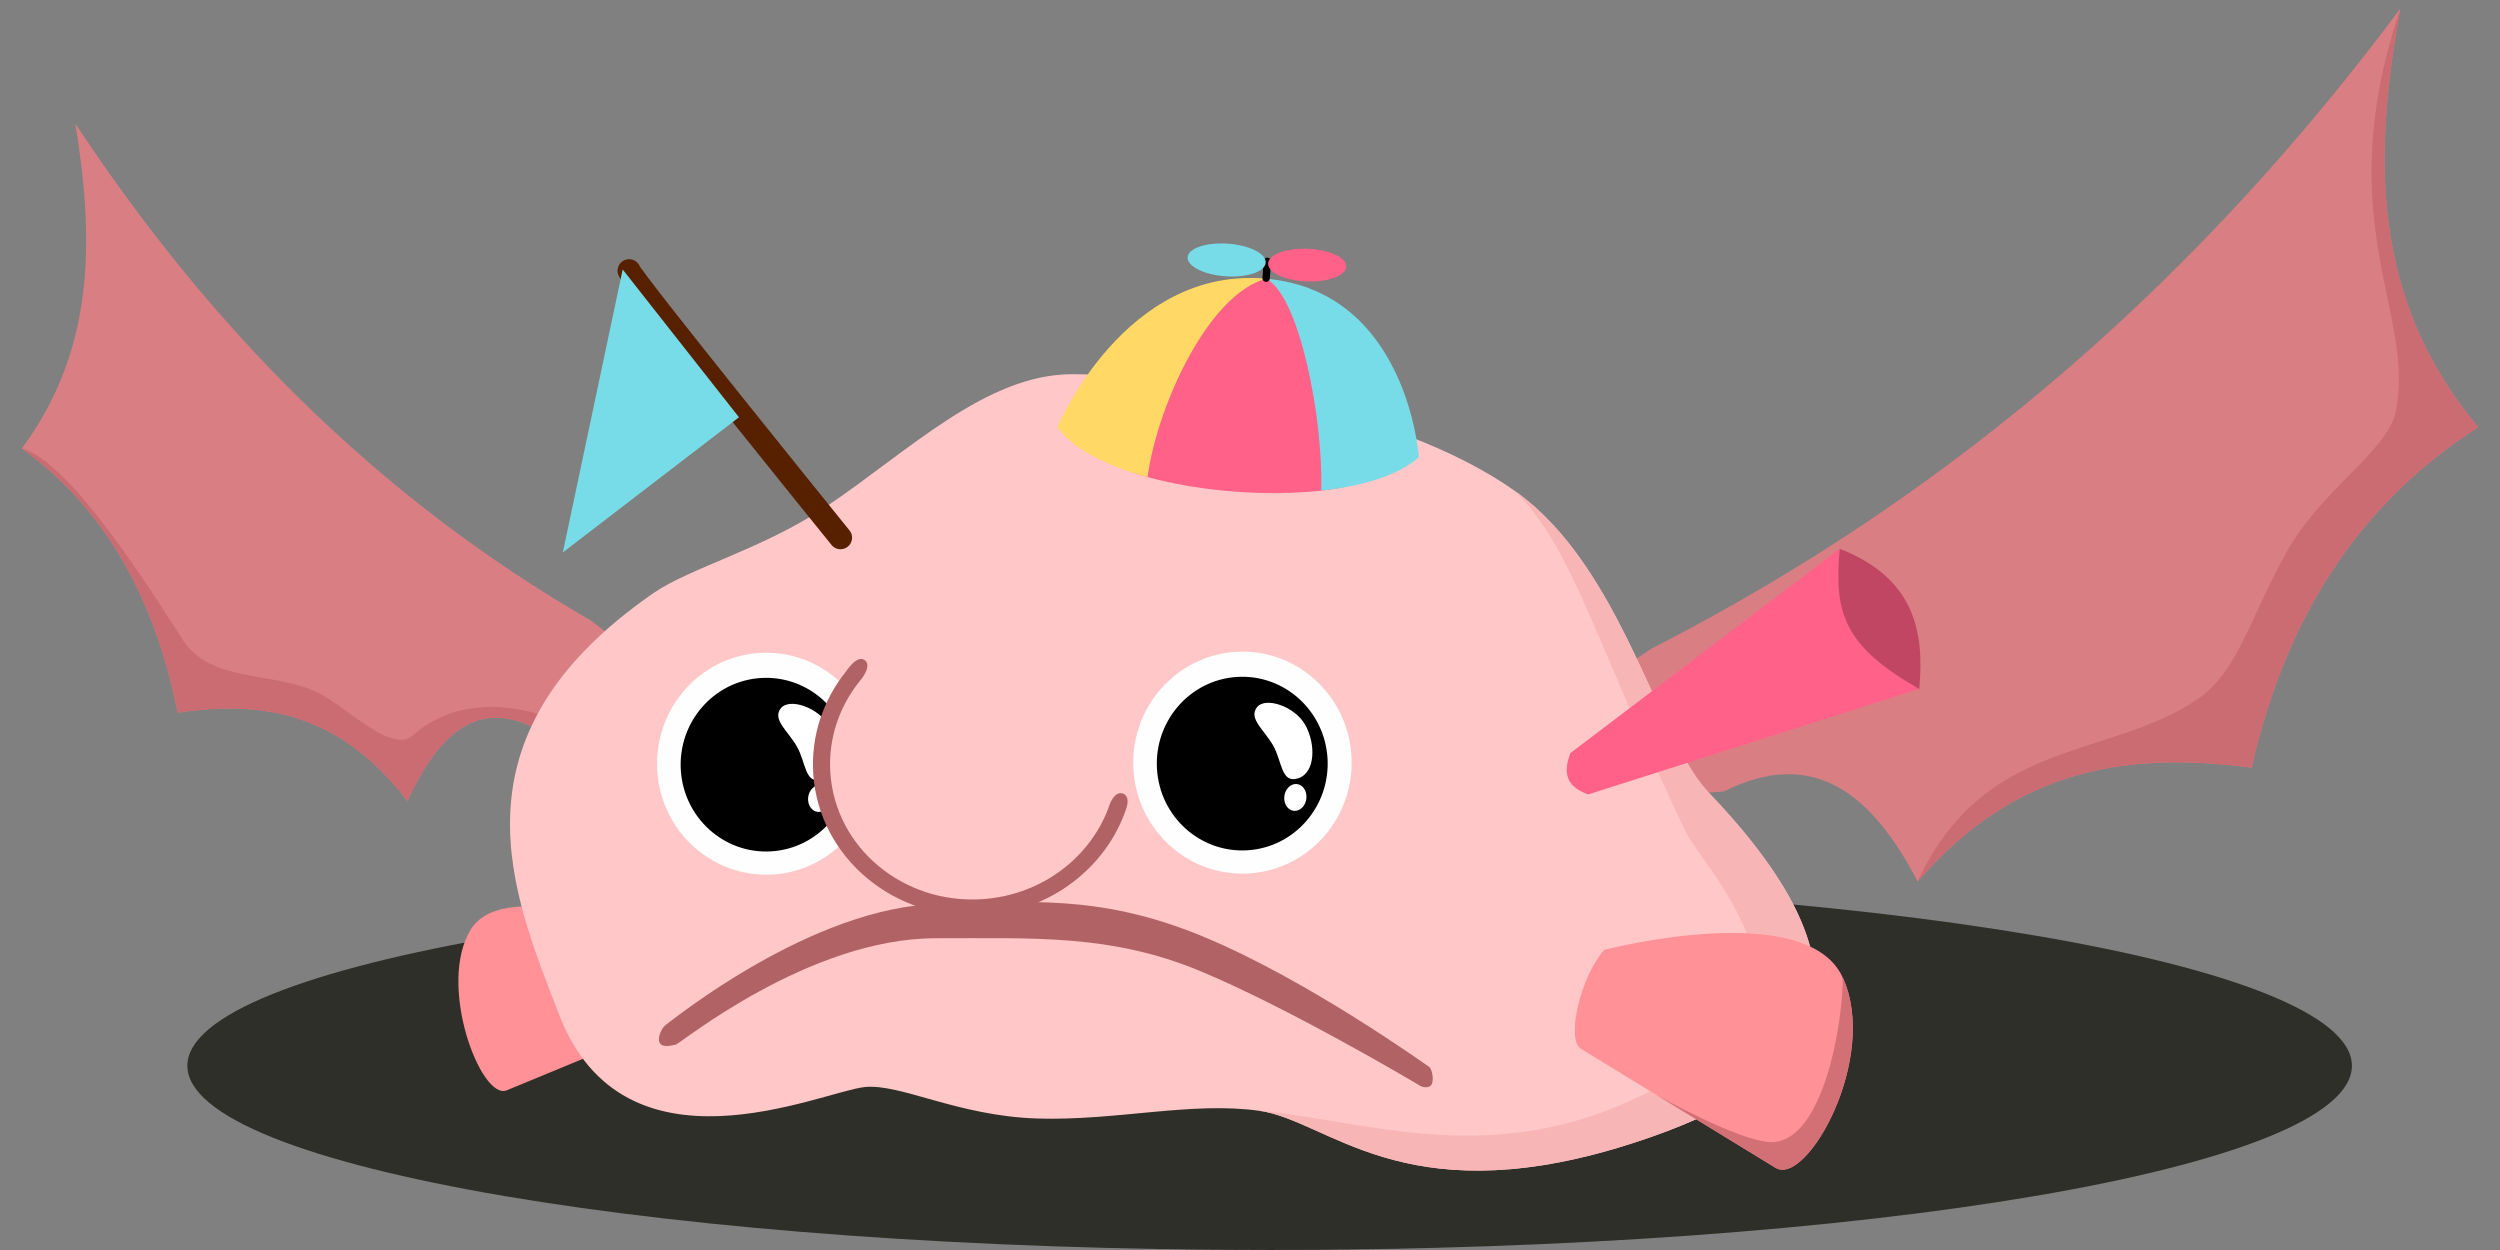 <?xml version="1.0" encoding="UTF-8" standalone="no"?>
<!-- Created with Vectornator for iOS (http://vectornator.io/) -->

<svg
   xmlns:vectornator="http://vectornator.io"
   xmlns:dc="http://purl.org/dc/elements/1.1/"
   xmlns:cc="http://creativecommons.org/ns#"
   xmlns:rdf="http://www.w3.org/1999/02/22-rdf-syntax-ns#"
   xmlns:svg="http://www.w3.org/2000/svg"
   xmlns="http://www.w3.org/2000/svg"
   xmlns:sodipodi="http://sodipodi.sourceforge.net/DTD/sodipodi-0.dtd"
   xmlns:inkscape="http://www.inkscape.org/namespaces/inkscape"
   style="fill-rule:evenodd;clip-rule:evenodd;stroke-linecap:round;stroke-linejoin:round;"
   xml:space="preserve"
   version="1.1"
   viewBox="0 0 79.375 39.688"
   id="svg1309"
   sodipodi:docname="Blobextended.svg"
   inkscape:version="0.92.4 (5da689c313, 2019-01-14)"><rect x="0" y="0" width="79.375" height="39.688" fill="#808080" stroke="none"/><sodipodi:namedview
   pagecolor="#ffffff"
   bordercolor="#666666"
   borderopacity="1"
   objecttolerance="10"
   gridtolerance="10"
   guidetolerance="10"
   inkscape:pageopacity="0"
   inkscape:pageshadow="2"
   inkscape:window-width="3840"
   inkscape:window-height="2047"
   id="namedview1311"
   showgrid="false"
   inkscape:zoom="20.447244"
   inkscape:cx="36.683032"
   inkscape:cy="17.76383"
   inkscape:window-x="2560"
   inkscape:window-y="0"
   inkscape:window-maximized="1"
   inkscape:current-layer="svg1309" />
<defs
   id="defs1238">

























</defs>
<path
   style="opacity:1;fill:#2e2f28;fill-opacity:1"
   inkscape:connector-curvature="0"
   id="path1240"
   d="m 74.673,33.838 c 0,3.231 -15.384,5.849 -34.362,5.849 -18.978,0 -34.362,-2.619 -34.362,-5.849 0,-3.231 15.384,-5.849 34.362,-5.849 18.978,0 34.362,2.619 34.362,5.849" /><path
   style="opacity:1;fill:#ff9197;stroke-width:1.096"
   inkscape:connector-curvature="0"
   id="path1242"
   d="m 21.148,32.526 -5.06,2.092 c -0.819,0.338 -2.233,-3.38 -1.13,-5.122 1.103,-1.742 5.905,0.223 5.905,0.223 0.497,0.661 0.694,2.638 0.286,2.807 z" /><path
   style="opacity:1;fill:#d97f84;stroke-width:1.096"
   inkscape:connector-curvature="0"
   id="path1244"
   d="M 52.427,20.597 C 62.375,15.517 70.055,8.533 76.212,0.271 75.356,4.928 75.265,9.481 78.683,13.564 c -3.511,2.244 -6.037,5.692 -7.194,10.81 -3.779,-0.495 -7.427,-0.08 -10.604,3.615 -1.432,-2.755 -3.282,-4.298 -6.157,-2.859 l -2.273,0.157 -1.03,-4.018 z" /><path
   style="opacity:1;fill:#d97f84;stroke-width:1.096"
   inkscape:connector-curvature="0"
   id="path1246"
   d="M 18.752,19.696 C 11.91,15.755 6.627,10.336 2.392,3.925 c 0.589,3.613 0.652,7.146 -1.699,10.314 2.415,1.741 4.152,4.416 4.948,8.388 2.599,-0.384 5.108,-0.062 7.294,2.805 0.985,-2.138 2.257,-3.335 4.235,-2.218 l 1.564,0.122 0.708,-3.117 z" /><path
   style="opacity:1;fill:#ca6c71;stroke-width:1.096"
   inkscape:connector-curvature="0"
   id="path1248"
   d="m 0.692,14.239 c 2.415,1.741 4.152,4.416 4.948,8.388 2.599,-0.384 5.108,-0.062 7.294,2.805 0.985,-2.138 2.257,-3.335 4.235,-2.218 l 1.564,0.122 c 0,0 -3.361,-2.012 -5.632,0.02 -0.668,0.598 -2.175,-0.979 -3.034,-1.379 C 8.642,21.312 6.665,21.675 5.801,20.31 4.119,17.654 2.032,14.61 0.692,14.239 Z" /><path
   style="opacity:1;fill:#ffc7c7;stroke-width:1.096"
   inkscape:connector-curvature="0"
   id="path1250"
   d="m 17.752,32.216 c 2.066,5.367 8.296,2.452 9.694,2.299 1.131,-0.124 2.95,0.915 5.472,0.997 2.522,0.082 4.917,-0.552 7.084,-0.241 2.167,0.311 4.513,3.214 11.349,1.177 5.805,-1.752 9.206,-4.7 2.895,-11.288 -1.641,-1.713 -2.734,-7.132 -6.124,-9.554 -3.86,-2.758 -10.863,-3.725 -14.081,-3.725 -2.735,0 -5.206,2.455 -7.806,4.201 -2.013,1.352 -4.327,1.945 -5.494,2.753 -6.649,4.602 -4.462,9.555 -2.989,13.382 z" /><path
   style="opacity:1;fill:#f7b5b5;stroke-width:1.096"
   inkscape:connector-curvature="0"
   id="path1252"
   d="m 40.001,35.27 c 2.167,0.311 4.513,3.214 11.349,1.177 5.805,-1.752 9.206,-4.7 2.895,-11.288 -1.641,-1.713 -2.734,-7.132 -6.124,-9.554 1.877,1.934 2.4,4.505 5.39,10.781 0.527,1.107 4.122,4.641 0.902,6.994 -5.84,4.268 -10.529,2.235 -14.412,1.89 z" /><path
   style="opacity:1;fill:#ff9197;stroke-width:1.096"
   inkscape:connector-curvature="0"
   id="path1254"
   d="m 50.197,33.3 6.175,3.777 c 0.999,0.611 3.304,-3.52 2.13,-6.051 -1.174,-2.53 -7.563,-0.869 -7.563,-0.869 -0.723,0.779 -1.241,2.839 -0.742,3.143 z" /><g
   style="opacity:1"
   id="g1278"
   transform="matrix(1.096,0,0,1.096,-3.805,-3.027)">
<path
   style="opacity:1;fill:#b06264"
   inkscape:connector-curvature="0"
   id="path1256"
   d="m 22.77,32.443 c 0.131,-0.089 4.227,-3.428 7.914,-3.496 2.502,-0.046 4.599,-0.312 7.636,0.944 3.037,1.256 6.457,3.717 6.546,3.772 0.089,0.054 0.148,0.364 0.084,0.502 -0.064,0.138 -0.272,0.097 -0.347,0.047 -0.075,-0.05 -3.801,-2.259 -6.379,-3.326 -2.578,-1.066 -4.791,-0.941 -7.636,-0.944 -3.688,-0.004 -7.417,3.059 -7.536,3.08 -0.119,0.025 -0.403,0.107 -0.476,-0.065 -0.061,-0.143 0.062,-0.425 0.193,-0.514 z" />
<path
   style="opacity:1;fill:#fffefe"
   inkscape:connector-curvature="0"
   id="path1258"
   d="m 28.832,24.845 c 0.022,1.775 -1.376,3.233 -3.123,3.256 -1.747,0.023 -3.181,-1.398 -3.203,-3.174 -0.022,-1.775 1.376,-3.233 3.123,-3.256 1.747,-0.023 3.181,1.398 3.203,3.174 z" />
<path
   style="opacity:1;fill:#000000"
   inkscape:connector-curvature="0"
   id="path1260"
   d="m 25.813,27.425 c -1.364,0.083 -2.536,-0.972 -2.619,-2.358 -0.083,-1.386 0.955,-2.578 2.318,-2.664 1.364,-0.086 2.537,0.968 2.623,2.358 0.081,1.39 -0.958,2.581 -2.322,2.664 z" />
<path
   style="opacity:1;fill:#ffffff"
   inkscape:connector-curvature="0"
   id="path1262"
   d="m 26.084,23.289 c 0.238,-0.326 1.103,-0.037 1.406,0.506 0.303,0.542 0.3,1.375 -0.202,1.543 -0.502,0.168 -0.466,-0.486 -0.729,-0.947 -0.263,-0.461 -0.714,-0.775 -0.476,-1.101 z" />
<path
   style="opacity:1;fill:#ffffff"
   inkscape:connector-curvature="0"
   id="path1264"
   d="m 26.882,25.875 c 0.018,-0.215 0.176,-0.38 0.353,-0.37 0.177,0.011 0.306,0.193 0.289,0.408 -0.018,0.215 -0.176,0.38 -0.353,0.37 -0.177,-0.011 -0.306,-0.193 -0.289,-0.408 z" />
<path
   style="opacity:1;fill:#ffc7c7"
   inkscape:connector-curvature="0"
   id="path1266"
   d="m 35.985,24.596 c 0.144,2.263 -1.67,4.222 -4.052,4.377 -2.382,0.155 -4.432,-1.553 -4.579,-3.816 -0.147,-2.263 1.663,-4.225 4.045,-4.383 2.382,-0.159 4.434,1.546 4.586,3.809" />
<path
   style="opacity:1;fill:#b06264"
   inkscape:connector-curvature="0"
   id="path1268"
   d="m 35.625,26.048 c -0.507,1.509 -1.944,2.648 -3.703,2.762 -2.287,0.148 -4.255,-1.492 -4.396,-3.665 -0.064,-0.991 0.262,-1.922 0.854,-2.656 0,0 0.373,-0.421 0.147,-0.6 -0.225,-0.179 -0.546,0.323 -0.546,0.323 -0.658,0.821 -1.022,1.86 -0.95,2.966 0.159,2.432 2.362,4.267 4.922,4.101 1.972,-0.128 3.582,-1.406 4.147,-3.099 0,0 0.133,-0.347 -0.1,-0.43 -0.233,-0.083 -0.375,0.297 -0.374,0.297 z" />
<path
   style="opacity:1;fill:#fffefe"
   inkscape:connector-curvature="0"
   id="path1270"
   d="m 42.627,24.814 c 0.022,1.775 -1.376,3.233 -3.123,3.256 -1.747,0.023 -3.181,-1.398 -3.203,-3.174 -0.022,-1.775 1.376,-3.233 3.123,-3.256 1.747,-0.023 3.181,1.398 3.203,3.174 z" />
<path
   style="opacity:1;fill:#000000"
   inkscape:connector-curvature="0"
   id="path1272"
   d="m 39.607,27.394 c -1.364,0.083 -2.536,-0.972 -2.619,-2.358 -0.083,-1.386 0.955,-2.578 2.318,-2.664 1.363,-0.086 2.537,0.968 2.623,2.358 0.081,1.39 -0.958,2.581 -2.322,2.664 z" />
<path
   style="opacity:1;fill:#ffffff"
   inkscape:connector-curvature="0"
   id="path1274"
   d="m 39.879,23.258 c 0.238,-0.326 1.103,-0.037 1.406,0.506 0.303,0.542 0.3,1.375 -0.202,1.543 -0.502,0.168 -0.465,-0.486 -0.729,-0.947 -0.263,-0.461 -0.714,-0.775 -0.476,-1.101 z" />
<path
   style="opacity:1;fill:#ffffff"
   inkscape:connector-curvature="0"
   id="path1276"
   d="m 40.676,25.844 c 0.018,-0.215 0.176,-0.38 0.353,-0.37 0.177,0.011 0.306,0.193 0.289,0.408 -0.018,0.215 -0.176,0.38 -0.353,0.37 -0.177,-0.01 -0.306,-0.193 -0.289,-0.408 z" />
</g><path
   style="opacity:1;fill:none;stroke:#572100;stroke-width:0.734;stroke-linecap:round;stroke-linejoin:round"
   inkscape:connector-curvature="0"
   id="path1280"
   d="m 19.974,8.596 c 0.076,0.275 6.712,8.475 6.712,8.475" /><path
   style="opacity:1;fill:#78dce8;fill-opacity:1;stroke-width:1.096"
   inkscape:connector-curvature="0"
   id="path1282"
   d="m 19.77,8.556 -1.9,8.983 5.592,-4.291 z" /><path
   d="m 58.413,17.424 -8.552,6.485 c -0.203,0.542 -0.214,1.032 0.562,1.314 L 60.936,21.875 c -0.919,-1.142 -1.722,-1.797 -2.523,-4.452 z"
   id="path1284"
   inkscape:connector-curvature="0"
   style="opacity:1;fill:#ff6188;fill-opacity:1;stroke-width:1.096" /><path
   d="m 58.413,17.424 c 2.362,0.925 2.698,2.614 2.523,4.452 -2.406,-1.374 -2.713,-2.42 -2.523,-4.452 z"
   id="path1286"
   inkscape:connector-curvature="0"
   style="opacity:1;fill:#c04664;fill-opacity:1;stroke-width:1.096" /><path
   d="m 34.013,13.524 c 0.471,0.688 1.098,1.259 2.409,1.619 1.693,0.464 3.797,0.629 5.564,0.431 1.305,-0.146 2.07,-0.571 2.707,-1.139 0,0 -0.808,-4.924 -4.34,-5.571 -0.049,-0.009 -0.099,-0.011 -0.149,-0.016 -0.056,-0.005 -0.112,-0.022 -0.166,-0.013 -1.255,0.221 -6.025,4.688 -6.025,4.688 z"
   id="path1290"
   inkscape:connector-curvature="0"
   style="opacity:1;fill:#ff6188;fill-opacity:1;stroke-width:1.096" /><path
   d="m 41.951,15.578 c 1.319,-0.144 2.454,-0.489 3.097,-1.062 0,0 -0.347,-5.257 -4.845,-5.667 1.059,0.554 1.81,4.421 1.748,6.729 z"
   id="path1292"
   inkscape:connector-curvature="0"
   style="opacity:1;fill:#78dce8;fill-opacity:1;stroke-width:1.096" /><path
   d="m 33.576,13.556 c 0.472,0.691 1.541,1.23 2.857,1.59 0.323,-2.304 1.937,-5.808 3.77,-6.297 -4.497,-0.41 -6.627,4.707 -6.627,4.707 z"
   id="path1294"
   inkscape:connector-curvature="0"
   style="opacity:1;fill:#ffd866;fill-opacity:1;stroke-width:1.096" /><path
   d="m 40.236,8.297 -0.037,0.535"
   id="path1296"
   inkscape:connector-curvature="0"
   style="opacity:1;fill:none;stroke:#000000;stroke-width:0.235;stroke-linecap:round;stroke-linejoin:round" /><path
   d="m 40.263,8.368 c 0.011,-0.286 0.576,-0.497 1.262,-0.469 0.685,0.027 1.232,0.281 1.22,0.568 -0.011,0.286 -0.576,0.497 -1.261,0.469 -0.685,-0.027 -1.232,-0.281 -1.22,-0.568 z"
   id="path1298"
   inkscape:connector-curvature="0"
   style="opacity:1;fill:#ff6188;fill-opacity:1;stroke-width:1.096" /><path
   d="m 37.708,8.168 c 0.02,-0.286 0.591,-0.479 1.275,-0.432 0.684,0.047 1.223,0.318 1.203,0.604 -0.02,0.286 -0.591,0.479 -1.275,0.432 -0.684,-0.047 -1.223,-0.318 -1.203,-0.604 z"
   id="path1300"
   inkscape:connector-curvature="0"
   style="opacity:1;fill:#78dce8;fill-opacity:1;stroke-width:1.096" /><path
   style="opacity:1;fill:#d37075;stroke-width:1.096"
   inkscape:connector-curvature="0"
   id="path1304"
   d="m 52.584,34.761 3.788,2.317 c 0.999,0.611 3.304,-3.52 2.13,-6.051 0.037,1.244 -0.581,5.344 -2.327,5.233 -1.044,-0.067 -3.591,-1.499 -3.591,-1.499 z" /><path
   style="opacity:1;fill:#ca6c71;stroke-width:1.096"
   inkscape:connector-curvature="0"
   id="path1306"
   d="M 76.212,0.271 C 75.356,4.928 75.265,9.481 78.683,13.564 c -3.511,2.244 -6.037,5.692 -7.194,10.81 -3.779,-0.495 -7.427,-0.08 -10.604,3.615 2.123,-4.6 6.092,-3.871 8.899,-5.799 1.261,-0.866 1.621,-2.504 2.809,-4.652 1.114,-2.014 3.218,-3.203 3.476,-4.491 0.629,-3.146 -2.137,-6.022 0.144,-12.776 z" />
</svg>